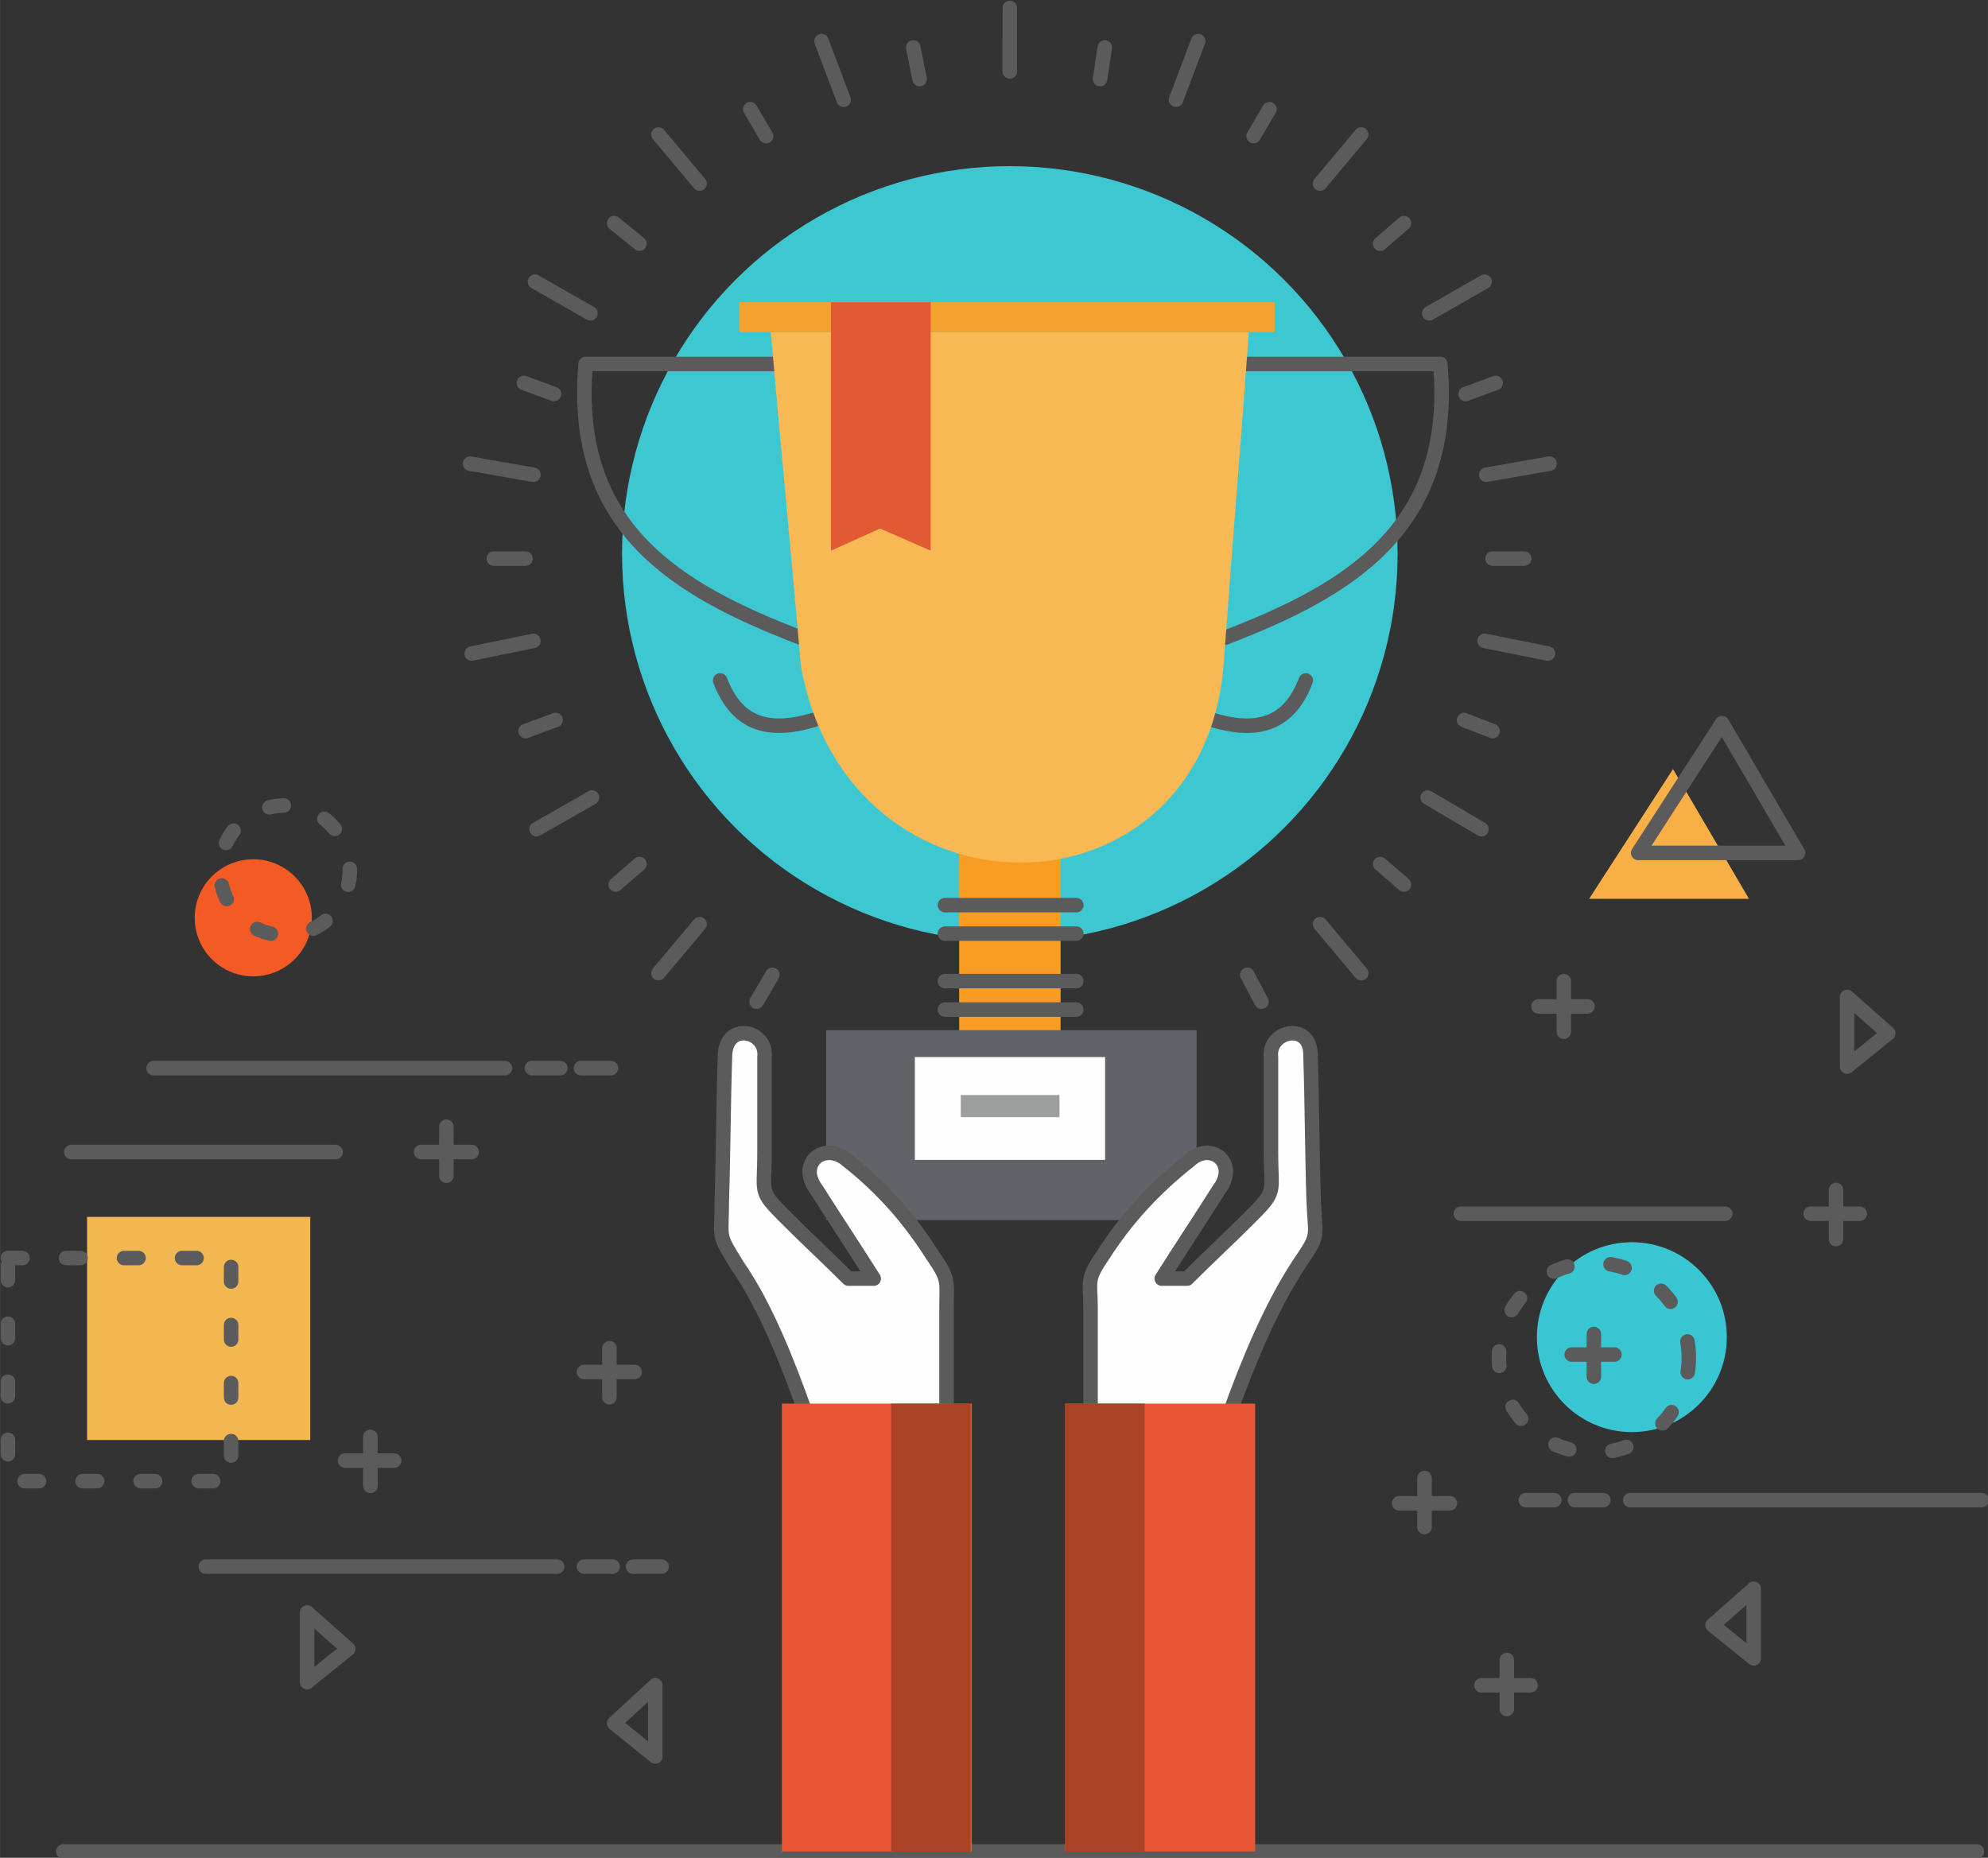 <?xml version="1.0" encoding="UTF-8"?>
<!DOCTYPE svg PUBLIC "-//W3C//DTD SVG 1.1//EN" "http://www.w3.org/Graphics/SVG/1.1/DTD/svg11.dtd">
<!-- Creator: CorelDRAW X8 -->
<svg xmlns="http://www.w3.org/2000/svg" xml:space="preserve" width="54.829mm" height="51.248mm" version="1.1" style="shape-rendering:geometricPrecision; text-rendering:geometricPrecision; image-rendering:optimizeQuality; fill-rule:evenodd; clip-rule:evenodd"
viewBox="0 0 1256 1174"
 xmlns:xlink="http://www.w3.org/1999/xlink">
 <rect x="0" y="0" width="1256" height="1174" fill="#333333" stroke="none"/>
 <defs>
  <style type="text/css">
   <![CDATA[
    .str0 {stroke:#5B5B5B;stroke-width:9.167;stroke-linecap:round;stroke-linejoin:round}
    .str1 {stroke:#5B5B5B;stroke-width:9.167;stroke-linecap:round;stroke-linejoin:round;stroke-dasharray:9.167 27.5}
    .fil2 {fill:none}
    .fil5 {fill:#FEFEFE}
    .fil8 {fill:#9D9E9E}
    .fil12 {fill:#38C6D2}
    .fil0 {fill:#3DC7D1}
    .fil4 {fill:#626368}
    .fil7 {fill:#AA4227}
    .fil10 {fill:#E25A34}
    .fil6 {fill:#E95635}
    .fil14 {fill:#F2B751}
    .fil9 {fill:#F3A22D}
    .fil13 {fill:#F45A24}
    .fil11 {fill:#F8AF46}
    .fil3 {fill:#F8B854}
    .fil1 {fill:#F99C23}
   ]]>
  </style>
 </defs>
 <g id="Слой_x0020_1">
  <g id="_1639760004528">
   <circle class="fil0" cx="638" cy="350" r="245"/>
   <rect class="fil1" x="606" y="528" width="64.074" height="127.016"/>
   <path class="fil2 str0" d="M788 230c40,0 81,0 122,0 9,104 -58,143 -136,173m-282 -173c-40,0 -81,0 -122,0 -9,104 58,143 136,173m8 52c-27,8 -48,4 -59,-25m311 25c27,8 48,4 59,-25"/>
   <path class="fil3" d="M487 210l3 0c100,0 200,0 299,0 -5,70 -11,141 -16,211 -14,164 -237,167 -267,0 -6,-70 -13,-141 -19,-211z"/>
   <line class="fil2 str0" x1="40" y1="1170" x2="1249" y2= "1170" />
   <rect class="fil4" x="522" y="651" width="234" height="120"/>
   <g>
    <path class="fil5 str0" d="M777 893c11,-31 26,-67 43,-93 14,-21 11,-16 10,-41 -1,-30 -1,-61 -2,-91 1,-23 -27,-17 -25,0 0,20 0,41 0,61 0,26 4,23 -14,41 -13,13 -26,25 -39,38 -5,0 -10,0 -16,0 12,-19 24,-37 36,-56 13,-17 -5,-31 -18,-19 -23,18 -41,38 -55,60 -11,16 -8,16 -8,34 0,20 0,40 0,60 0,19 88,6 88,6z"/>
    <g>
     <rect class="fil6" x="673" y="887" width="120" height="283"/>
     <rect class="fil7" x="673" y="887" width="50.196" height="283.267"/>
    </g>
   </g>
   <g>
    <path class="fil5 str0" d="M509 893c-11,-31 -25,-67 -43,-93 -13,-21 -10,-16 -10,-41 1,-30 1,-61 2,-91 0,-23 27,-17 25,0 0,20 0,41 0,61 0,26 -4,23 14,41 13,13 26,25 39,38 5,0 11,0 16,0 -12,-19 -24,-37 -36,-56 -13,-17 5,-31 19,-19 23,18 40,38 54,60 11,16 9,16 9,34 0,20 0,40 0,60 0,19 -89,6 -89,6z"/>
    <g>
     <rect class="fil6" x="494" y="887" width="120" height="283"/>
     <rect class="fil7" x="563" y="887" width="50.196" height="283.267"/>
    </g>
   </g>
   <rect class="fil5" x="578" y="668" width="120.194" height="64.97"/>
   <rect class="fil8" x="607" y="692" width="62.371" height="13.97"/>
   <line class="fil2 str0" x1="597" y1="572" x2="680" y2= "572" />
   <line class="fil2 str0" x1="597" y1="590" x2="680" y2= "590" />
   <line class="fil2 str0" x1="597" y1="620" x2="680" y2= "620" />
   <line class="fil2 str0" x1="597" y1="638" x2="680" y2= "638" />
   <line class="fil2 str0" x1="638" y1="5" x2="638" y2= "45" />
   <line class="fil2 str0" x1="757" y1="26" x2="743" y2= "63" />
   <line class="fil2 str0" x1="860" y1="85" x2="834" y2= "116" />
   <line class="fil2 str0" x1="938" y1="178" x2="903" y2= "198" />
   <line class="fil2 str0" x1="979" y1="293" x2="939" y2= "300" />
   <line class="fil2 str0" x1="978" y1="413" x2="938" y2= "405" />
   <line class="fil2 str0" x1="936" y1="524" x2="902" y2= "504" />
   <line class="fil2 str0" x1="860" y1="615" x2="834" y2= "584" />
   <line class="fil2 str0" x1="638" y1="25" x2="638" y2= "45" />
   <line class="fil2 str0" x1="698" y1="30" x2="695" y2= "50" />
   <line class="fil2 str0" x1="802" y1="69" x2="792" y2= "86" />
   <line class="fil2 str0" x1="887" y1="141" x2="872" y2= "154" />
   <line class="fil2 str0" x1="945" y1="242" x2="926" y2= "249" />
   <line class="fil2 str0" x1="963" y1="353" x2="943" y2= "353" />
   <line class="fil2 str0" x1="943" y1="462" x2="925" y2= "455" />
   <line class="fil2 str0" x1="887" y1="559" x2="872" y2= "546" />
   <line class="fil2 str0" x1="797" y1="633" x2="788" y2= "616" />
   <line class="fil2 str0" x1="519" y1="26" x2="533" y2= "63" />
   <line class="fil2 str0" x1="416" y1="85" x2="442" y2= "116" />
   <line class="fil2 str0" x1="338" y1="178" x2="373" y2= "198" />
   <line class="fil2 str0" x1="297" y1="293" x2="337" y2= "300" />
   <line class="fil2 str0" x1="298" y1="413" x2="337" y2= "405" />
   <line class="fil2 str0" x1="339" y1="524" x2="374" y2= "504" />
   <line class="fil2 str0" x1="416" y1="615" x2="442" y2= "584" />
   <line class="fil2 str0" x1="577" y1="30" x2="581" y2= "50" />
   <line class="fil2 str0" x1="474" y1="69" x2="484" y2= "86" />
   <line class="fil2 str0" x1="388" y1="141" x2="404" y2= "154" />
   <line class="fil2 str0" x1="331" y1="242" x2="350" y2= "249" />
   <line class="fil2 str0" x1="312" y1="353" x2="332" y2= "353" />
   <line class="fil2 str0" x1="332" y1="462" x2="351" y2= "455" />
   <line class="fil2 str0" x1="389" y1="559" x2="404" y2= "546" />
   <line class="fil2 str0" x1="478" y1="633" x2="488" y2= "616" />
   <rect class="fil9" x="467" y="191" width="338.318" height="18.924"/>
   <polygon class="fil10" points="525,191 588,191 588,348 556,334 525,348 "/>
   <line class="fil2 str0" x1="1252" y1="948" x2="1030" y2= "948" />
   <line class="fil2 str0" x1="1013" y1="948" x2="995" y2= "948" />
   <line class="fil2 str0" x1="982" y1="948" x2="964" y2= "948" />
   <path class="fil2 str0" d="M900 965l0 -31m-16 16l32 0"/>
   <path class="fil2 str0" d="M952 1080l0 -31m-16 16l31 0"/>
   <polygon class="fil2 str0" points="1108,1048 1108,1004 1082,1027 "/>
   <polygon class="fil2 str0" points="1167,674 1167,630 1193,653 "/>
   <path class="fil2 str0" d="M1160 783l0 -31m-16 15l31 0"/>
   <line class="fil2 str0" x1="1090" y1="767" x2="923" y2= "767" />
   <path class="fil2 str0" d="M988 652l0 -32m-16 16l31 0"/>
   <polygon class="fil11" points="1105,568 1004,568 1057,486 "/>
   <polygon class="fil2 str0" points="1136,539 1035,539 1088,457 "/>
   <polygon class="fil2 str0" points="414,1110 414,1065 388,1089 "/>
   <path class="fil2 str0" d="M385 883l0 -31m-16 15l32 0"/>
   <line class="fil2 str0" x1="130" y1="990" x2="352" y2= "990" />
   <line class="fil2 str0" x1="369" y1="990" x2="387" y2= "990" />
   <line class="fil2 str0" x1="400" y1="990" x2="418" y2= "990" />
   <polygon class="fil2 str0" points="194,1063 194,1019 220,1042 "/>
   <line class="fil2 str0" x1="97" y1="675" x2="319" y2= "675" />
   <line class="fil2 str0" x1="336" y1="675" x2="354" y2= "675" />
   <line class="fil2 str0" x1="367" y1="675" x2="386" y2= "675" />
   <path class="fil2 str0" d="M282 743l0 -31m-16 16l32 0"/>
   <line class="fil2 str0" x1="212" y1="728" x2="45" y2= "728" />
   <path class="fil2 str0" d="M234 939l0 -31m-16 15l31 0"/>
   <circle class="fil12" cx="1031" cy="845" r="60"/>
   <path class="fil2 str0" d="M1007 870l0 -27m-14 13l27 0"/>
   <circle class="fil2 str1" cx="1007" cy="858" r="60"/>
   <circle class="fil13" cx="160" cy="580" r="37"/>
   <circle class="fil2 str1" cx="180" cy="550" r="41"/>
   <rect class="fil14" x="55" y="769" width="141" height="141"/>
   <rect class="fil2 str1" x="5" y="795" width="141" height="141"/>
  </g>
 </g>
</svg>

